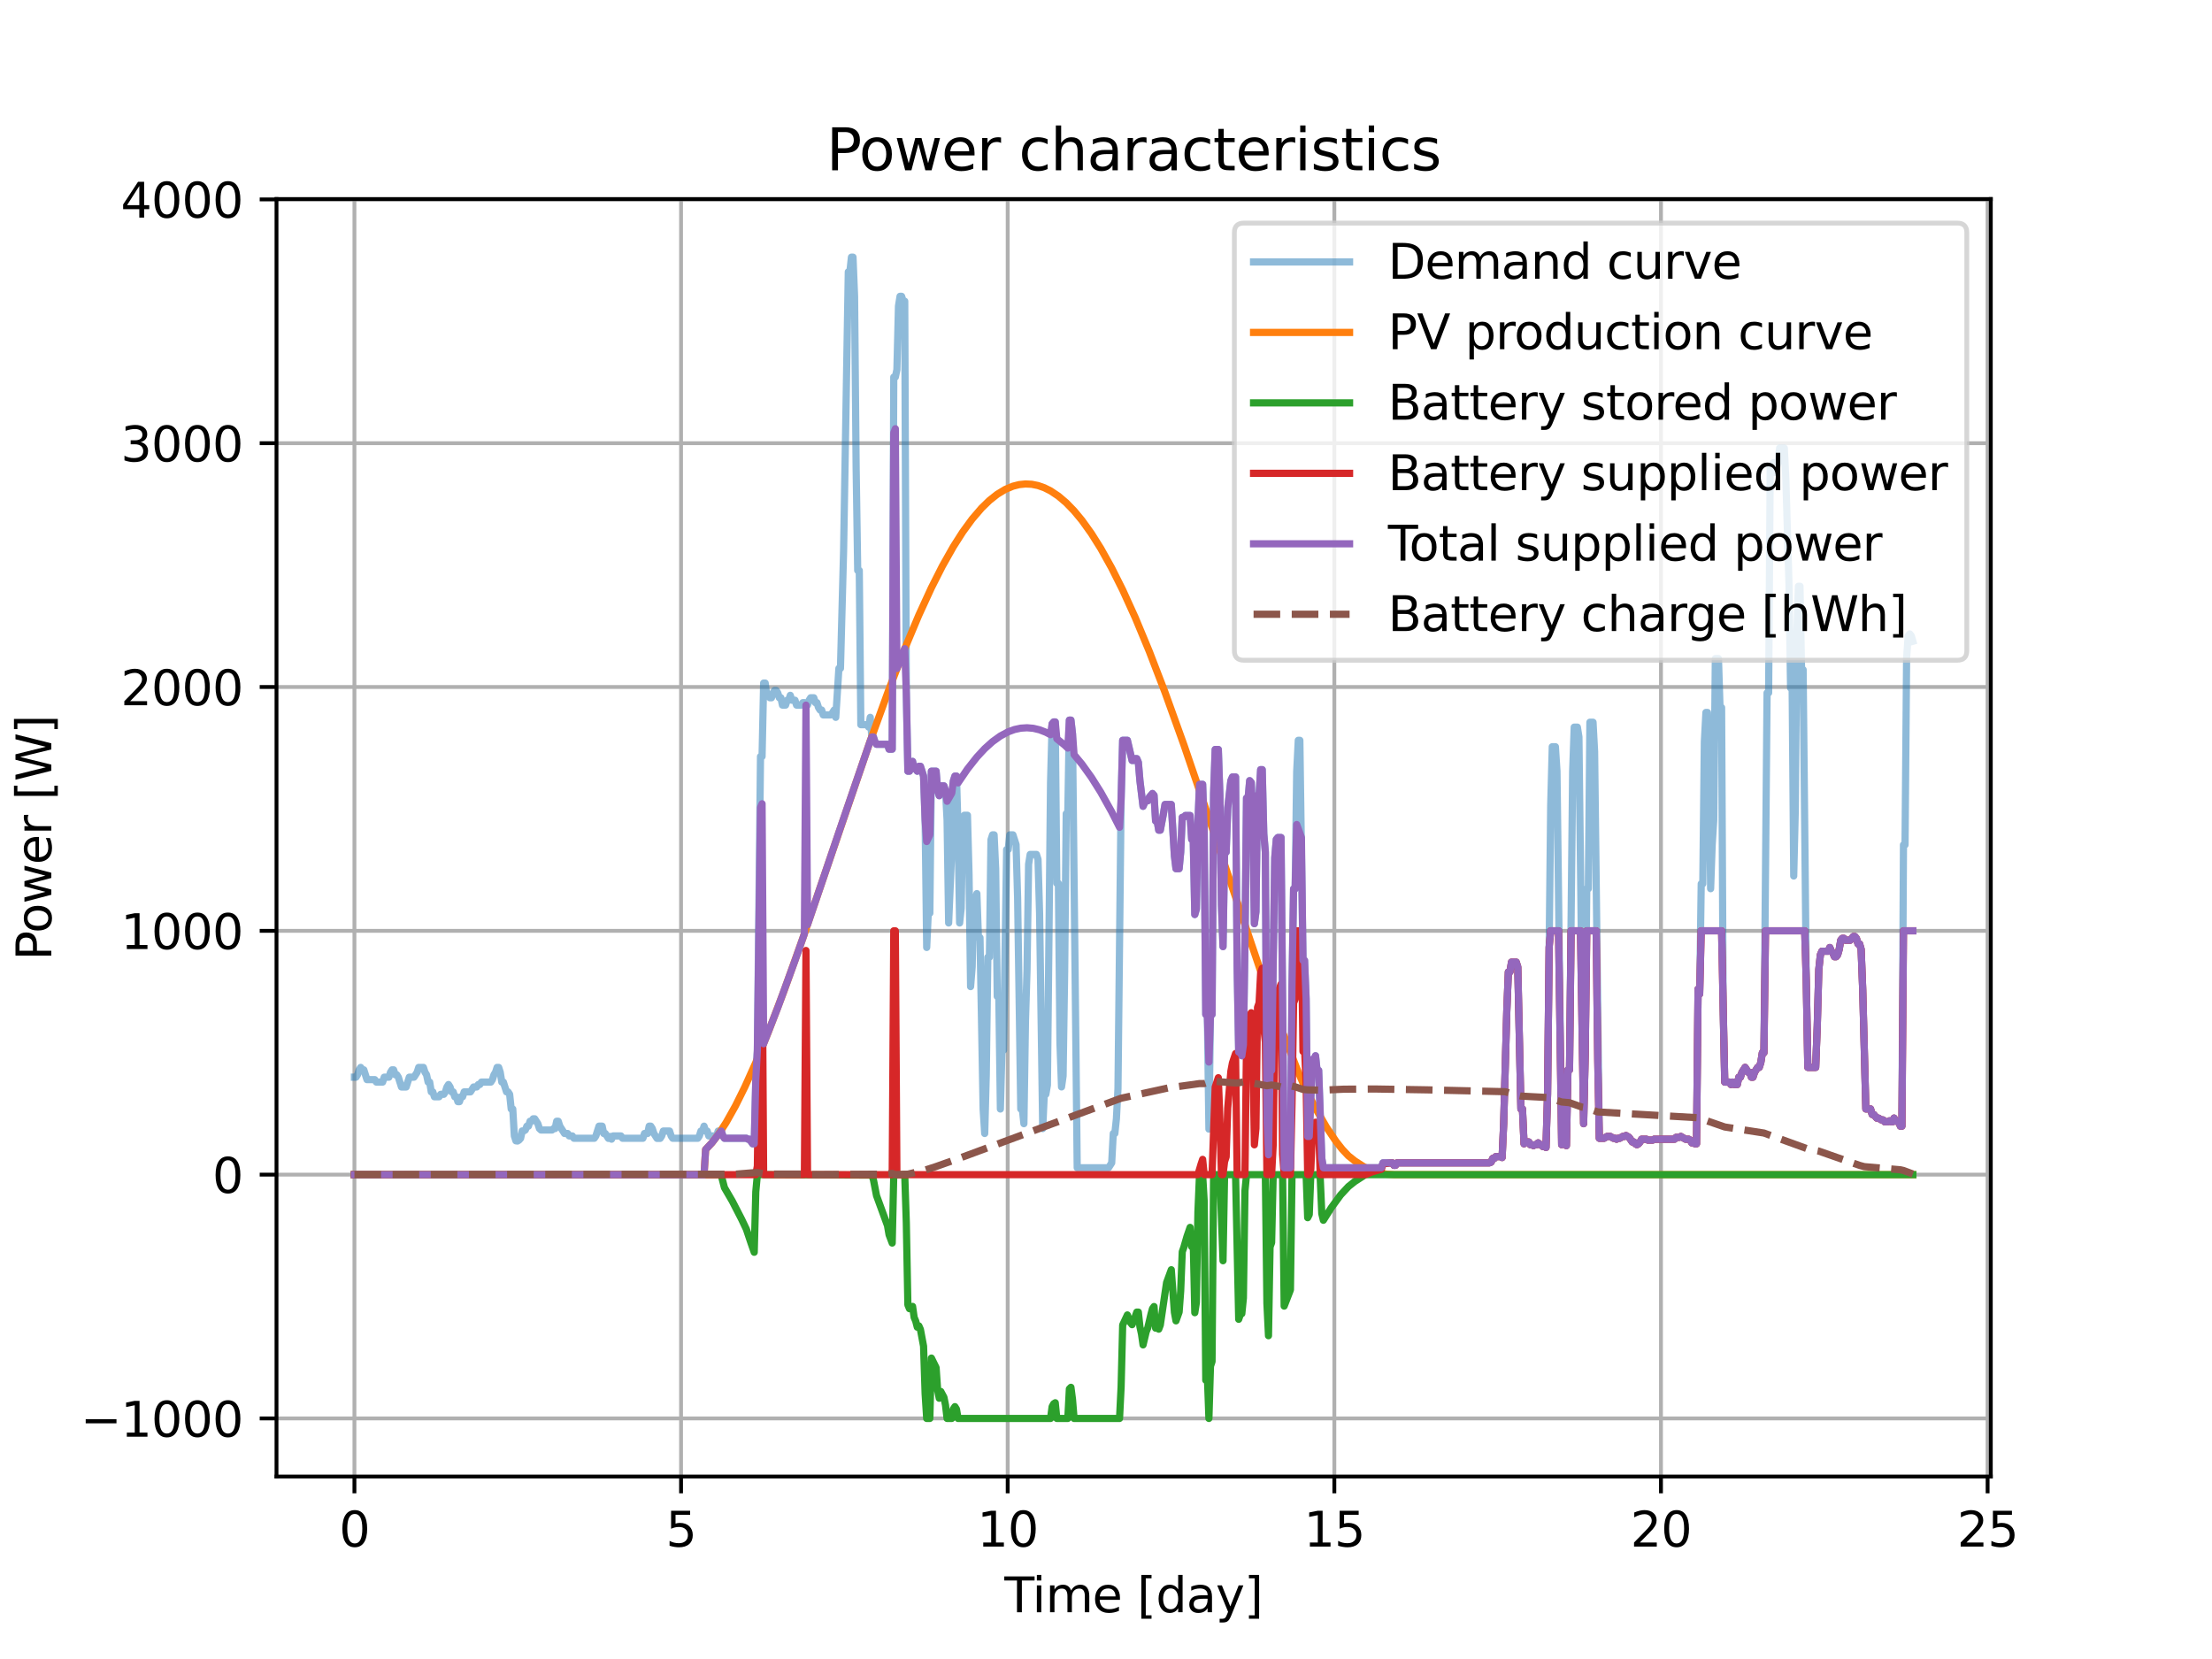 <?xml version="1.0" encoding="utf-8" standalone="no"?>
<!DOCTYPE svg PUBLIC "-//W3C//DTD SVG 1.1//EN"
  "http://www.w3.org/Graphics/SVG/1.1/DTD/svg11.dtd">
<svg xmlns:xlink="http://www.w3.org/1999/xlink" width="460.8pt" height="345.6pt" viewBox="0 0 460.8 345.6" xmlns="http://www.w3.org/2000/svg" version="1.1">
 <defs>
  <style type="text/css">*{stroke-linejoin: round; stroke-linecap: butt}</style>
 </defs>
 <g id="figure_1">
  <g id="patch_1">
   <path d="M 0 345.6 
L 460.8 345.6 
L 460.8 0 
L 0 0 
z
" style="fill: #ffffff"/>
  </g>
  <g id="axes_1">
   <g id="patch_2">
    <path d="M 57.6 307.584 
L 414.72 307.584 
L 414.72 41.472 
L 57.6 41.472 
z
" style="fill: #ffffff"/>
   </g>
   <g id="matplotlib.axis_1">
    <g id="xtick_1">
     <g id="line2d_1">
      <path d="M 73.833 307.584 
L 73.833 41.472 
" clip-path="url(#pdce0336fed)" style="fill: none; stroke: #b0b0b0; stroke-width: 0.8; stroke-linecap: square"/>
     </g>
     <g id="line2d_2">
      <defs>
       <path id="mb282cb6d4b" d="M 0 0 
L 0 3.5 
" style="stroke: #000000; stroke-width: 0.8"/>
      </defs>
      <g>
       <use xlink:href="#mb282cb6d4b" x="73.833" y="307.584" style="stroke: #000000; stroke-width: 0.8"/>
      </g>
     </g>
     <g id="text_1">
      <!-- 0 -->
      <g transform="translate(70.651 322.182) scale(0.1 -0.1)">
       <defs>
        <path id="DejaVuSans-30" d="M 2034 4250 
Q 1547 4250 1301 3770 
Q 1056 3291 1056 2328 
Q 1056 1369 1301 889 
Q 1547 409 2034 409 
Q 2525 409 2770 889 
Q 3016 1369 3016 2328 
Q 3016 3291 2770 3770 
Q 2525 4250 2034 4250 
z
M 2034 4750 
Q 2819 4750 3233 4129 
Q 3647 3509 3647 2328 
Q 3647 1150 3233 529 
Q 2819 -91 2034 -91 
Q 1250 -91 836 529 
Q 422 1150 422 2328 
Q 422 3509 836 4129 
Q 1250 4750 2034 4750 
z
" transform="scale(0.016)"/>
       </defs>
       <use xlink:href="#DejaVuSans-30"/>
      </g>
     </g>
    </g>
    <g id="xtick_2">
     <g id="line2d_3">
      <path d="M 141.877 307.584 
L 141.877 41.472 
" clip-path="url(#pdce0336fed)" style="fill: none; stroke: #b0b0b0; stroke-width: 0.8; stroke-linecap: square"/>
     </g>
     <g id="line2d_4">
      <g>
       <use xlink:href="#mb282cb6d4b" x="141.877" y="307.584" style="stroke: #000000; stroke-width: 0.8"/>
      </g>
     </g>
     <g id="text_2">
      <!-- 5 -->
      <g transform="translate(138.696 322.182) scale(0.1 -0.1)">
       <defs>
        <path id="DejaVuSans-35" d="M 691 4666 
L 3169 4666 
L 3169 4134 
L 1269 4134 
L 1269 2991 
Q 1406 3038 1543 3061 
Q 1681 3084 1819 3084 
Q 2600 3084 3056 2656 
Q 3513 2228 3513 1497 
Q 3513 744 3044 326 
Q 2575 -91 1722 -91 
Q 1428 -91 1123 -41 
Q 819 9 494 109 
L 494 744 
Q 775 591 1075 516 
Q 1375 441 1709 441 
Q 2250 441 2565 725 
Q 2881 1009 2881 1497 
Q 2881 1984 2565 2268 
Q 2250 2553 1709 2553 
Q 1456 2553 1204 2497 
Q 953 2441 691 2322 
L 691 4666 
z
" transform="scale(0.016)"/>
       </defs>
       <use xlink:href="#DejaVuSans-35"/>
      </g>
     </g>
    </g>
    <g id="xtick_3">
     <g id="line2d_5">
      <path d="M 209.922 307.584 
L 209.922 41.472 
" clip-path="url(#pdce0336fed)" style="fill: none; stroke: #b0b0b0; stroke-width: 0.8; stroke-linecap: square"/>
     </g>
     <g id="line2d_6">
      <g>
       <use xlink:href="#mb282cb6d4b" x="209.922" y="307.584" style="stroke: #000000; stroke-width: 0.8"/>
      </g>
     </g>
     <g id="text_3">
      <!-- 10 -->
      <g transform="translate(203.559 322.182) scale(0.1 -0.1)">
       <defs>
        <path id="DejaVuSans-31" d="M 794 531 
L 1825 531 
L 1825 4091 
L 703 3866 
L 703 4441 
L 1819 4666 
L 2450 4666 
L 2450 531 
L 3481 531 
L 3481 0 
L 794 0 
L 794 531 
z
" transform="scale(0.016)"/>
       </defs>
       <use xlink:href="#DejaVuSans-31"/>
       <use xlink:href="#DejaVuSans-30" x="63.623"/>
      </g>
     </g>
    </g>
    <g id="xtick_4">
     <g id="line2d_7">
      <path d="M 277.967 307.584 
L 277.967 41.472 
" clip-path="url(#pdce0336fed)" style="fill: none; stroke: #b0b0b0; stroke-width: 0.8; stroke-linecap: square"/>
     </g>
     <g id="line2d_8">
      <g>
       <use xlink:href="#mb282cb6d4b" x="277.967" y="307.584" style="stroke: #000000; stroke-width: 0.8"/>
      </g>
     </g>
     <g id="text_4">
      <!-- 15 -->
      <g transform="translate(271.604 322.182) scale(0.1 -0.1)">
       <use xlink:href="#DejaVuSans-31"/>
       <use xlink:href="#DejaVuSans-35" x="63.623"/>
      </g>
     </g>
    </g>
    <g id="xtick_5">
     <g id="line2d_9">
      <path d="M 346.011 307.584 
L 346.011 41.472 
" clip-path="url(#pdce0336fed)" style="fill: none; stroke: #b0b0b0; stroke-width: 0.8; stroke-linecap: square"/>
     </g>
     <g id="line2d_10">
      <g>
       <use xlink:href="#mb282cb6d4b" x="346.011" y="307.584" style="stroke: #000000; stroke-width: 0.8"/>
      </g>
     </g>
     <g id="text_5">
      <!-- 20 -->
      <g transform="translate(339.649 322.182) scale(0.1 -0.1)">
       <defs>
        <path id="DejaVuSans-32" d="M 1228 531 
L 3431 531 
L 3431 0 
L 469 0 
L 469 531 
Q 828 903 1448 1529 
Q 2069 2156 2228 2338 
Q 2531 2678 2651 2914 
Q 2772 3150 2772 3378 
Q 2772 3750 2511 3984 
Q 2250 4219 1831 4219 
Q 1534 4219 1204 4116 
Q 875 4013 500 3803 
L 500 4441 
Q 881 4594 1212 4672 
Q 1544 4750 1819 4750 
Q 2544 4750 2975 4387 
Q 3406 4025 3406 3419 
Q 3406 3131 3298 2873 
Q 3191 2616 2906 2266 
Q 2828 2175 2409 1742 
Q 1991 1309 1228 531 
z
" transform="scale(0.016)"/>
       </defs>
       <use xlink:href="#DejaVuSans-32"/>
       <use xlink:href="#DejaVuSans-30" x="63.623"/>
      </g>
     </g>
    </g>
    <g id="xtick_6">
     <g id="line2d_11">
      <path d="M 414.056 307.584 
L 414.056 41.472 
" clip-path="url(#pdce0336fed)" style="fill: none; stroke: #b0b0b0; stroke-width: 0.8; stroke-linecap: square"/>
     </g>
     <g id="line2d_12">
      <g>
       <use xlink:href="#mb282cb6d4b" x="414.056" y="307.584" style="stroke: #000000; stroke-width: 0.8"/>
      </g>
     </g>
     <g id="text_6">
      <!-- 25 -->
      <g transform="translate(407.693 322.182) scale(0.1 -0.1)">
       <use xlink:href="#DejaVuSans-32"/>
       <use xlink:href="#DejaVuSans-35" x="63.623"/>
      </g>
     </g>
    </g>
    <g id="text_7">
     <!-- Time [day] -->
     <g transform="translate(209.238 335.861) scale(0.1 -0.1)">
      <defs>
       <path id="DejaVuSans-54" d="M -19 4666 
L 3928 4666 
L 3928 4134 
L 2272 4134 
L 2272 0 
L 1638 0 
L 1638 4134 
L -19 4134 
L -19 4666 
z
" transform="scale(0.016)"/>
       <path id="DejaVuSans-69" d="M 603 3500 
L 1178 3500 
L 1178 0 
L 603 0 
L 603 3500 
z
M 603 4863 
L 1178 4863 
L 1178 4134 
L 603 4134 
L 603 4863 
z
" transform="scale(0.016)"/>
       <path id="DejaVuSans-6d" d="M 3328 2828 
Q 3544 3216 3844 3400 
Q 4144 3584 4550 3584 
Q 5097 3584 5394 3201 
Q 5691 2819 5691 2113 
L 5691 0 
L 5113 0 
L 5113 2094 
Q 5113 2597 4934 2840 
Q 4756 3084 4391 3084 
Q 3944 3084 3684 2787 
Q 3425 2491 3425 1978 
L 3425 0 
L 2847 0 
L 2847 2094 
Q 2847 2600 2669 2842 
Q 2491 3084 2119 3084 
Q 1678 3084 1418 2786 
Q 1159 2488 1159 1978 
L 1159 0 
L 581 0 
L 581 3500 
L 1159 3500 
L 1159 2956 
Q 1356 3278 1631 3431 
Q 1906 3584 2284 3584 
Q 2666 3584 2933 3390 
Q 3200 3197 3328 2828 
z
" transform="scale(0.016)"/>
       <path id="DejaVuSans-65" d="M 3597 1894 
L 3597 1613 
L 953 1613 
Q 991 1019 1311 708 
Q 1631 397 2203 397 
Q 2534 397 2845 478 
Q 3156 559 3463 722 
L 3463 178 
Q 3153 47 2828 -22 
Q 2503 -91 2169 -91 
Q 1331 -91 842 396 
Q 353 884 353 1716 
Q 353 2575 817 3079 
Q 1281 3584 2069 3584 
Q 2775 3584 3186 3129 
Q 3597 2675 3597 1894 
z
M 3022 2063 
Q 3016 2534 2758 2815 
Q 2500 3097 2075 3097 
Q 1594 3097 1305 2825 
Q 1016 2553 972 2059 
L 3022 2063 
z
" transform="scale(0.016)"/>
       <path id="DejaVuSans-20" transform="scale(0.016)"/>
       <path id="DejaVuSans-5b" d="M 550 4863 
L 1875 4863 
L 1875 4416 
L 1125 4416 
L 1125 -397 
L 1875 -397 
L 1875 -844 
L 550 -844 
L 550 4863 
z
" transform="scale(0.016)"/>
       <path id="DejaVuSans-64" d="M 2906 2969 
L 2906 4863 
L 3481 4863 
L 3481 0 
L 2906 0 
L 2906 525 
Q 2725 213 2448 61 
Q 2172 -91 1784 -91 
Q 1150 -91 751 415 
Q 353 922 353 1747 
Q 353 2572 751 3078 
Q 1150 3584 1784 3584 
Q 2172 3584 2448 3432 
Q 2725 3281 2906 2969 
z
M 947 1747 
Q 947 1113 1208 752 
Q 1469 391 1925 391 
Q 2381 391 2643 752 
Q 2906 1113 2906 1747 
Q 2906 2381 2643 2742 
Q 2381 3103 1925 3103 
Q 1469 3103 1208 2742 
Q 947 2381 947 1747 
z
" transform="scale(0.016)"/>
       <path id="DejaVuSans-61" d="M 2194 1759 
Q 1497 1759 1228 1600 
Q 959 1441 959 1056 
Q 959 750 1161 570 
Q 1363 391 1709 391 
Q 2188 391 2477 730 
Q 2766 1069 2766 1631 
L 2766 1759 
L 2194 1759 
z
M 3341 1997 
L 3341 0 
L 2766 0 
L 2766 531 
Q 2569 213 2275 61 
Q 1981 -91 1556 -91 
Q 1019 -91 701 211 
Q 384 513 384 1019 
Q 384 1609 779 1909 
Q 1175 2209 1959 2209 
L 2766 2209 
L 2766 2266 
Q 2766 2663 2505 2880 
Q 2244 3097 1772 3097 
Q 1472 3097 1187 3025 
Q 903 2953 641 2809 
L 641 3341 
Q 956 3463 1253 3523 
Q 1550 3584 1831 3584 
Q 2591 3584 2966 3190 
Q 3341 2797 3341 1997 
z
" transform="scale(0.016)"/>
       <path id="DejaVuSans-79" d="M 2059 -325 
Q 1816 -950 1584 -1140 
Q 1353 -1331 966 -1331 
L 506 -1331 
L 506 -850 
L 844 -850 
Q 1081 -850 1212 -737 
Q 1344 -625 1503 -206 
L 1606 56 
L 191 3500 
L 800 3500 
L 1894 763 
L 2988 3500 
L 3597 3500 
L 2059 -325 
z
" transform="scale(0.016)"/>
       <path id="DejaVuSans-5d" d="M 1947 4863 
L 1947 -844 
L 622 -844 
L 622 -397 
L 1369 -397 
L 1369 4416 
L 622 4416 
L 622 4863 
L 1947 4863 
z
" transform="scale(0.016)"/>
      </defs>
      <use xlink:href="#DejaVuSans-54"/>
      <use xlink:href="#DejaVuSans-69" x="57.959"/>
      <use xlink:href="#DejaVuSans-6d" x="85.742"/>
      <use xlink:href="#DejaVuSans-65" x="183.154"/>
      <use xlink:href="#DejaVuSans-20" x="244.678"/>
      <use xlink:href="#DejaVuSans-5b" x="276.465"/>
      <use xlink:href="#DejaVuSans-64" x="315.479"/>
      <use xlink:href="#DejaVuSans-61" x="378.955"/>
      <use xlink:href="#DejaVuSans-79" x="440.234"/>
      <use xlink:href="#DejaVuSans-5d" x="499.414"/>
     </g>
    </g>
   </g>
   <g id="matplotlib.axis_2">
    <g id="ytick_1">
     <g id="line2d_13">
      <path d="M 57.6 295.488 
L 414.72 295.488 
" clip-path="url(#pdce0336fed)" style="fill: none; stroke: #b0b0b0; stroke-width: 0.8; stroke-linecap: square"/>
     </g>
     <g id="line2d_14">
      <defs>
       <path id="mf44c06ed83" d="M 0 0 
L -3.5 0 
" style="stroke: #000000; stroke-width: 0.8"/>
      </defs>
      <g>
       <use xlink:href="#mf44c06ed83" x="57.6" y="295.488" style="stroke: #000000; stroke-width: 0.8"/>
      </g>
     </g>
     <g id="text_8">
      <!-- −1000 -->
      <g transform="translate(16.77 299.287) scale(0.1 -0.1)">
       <defs>
        <path id="DejaVuSans-2212" d="M 678 2272 
L 4684 2272 
L 4684 1741 
L 678 1741 
L 678 2272 
z
" transform="scale(0.016)"/>
       </defs>
       <use xlink:href="#DejaVuSans-2212"/>
       <use xlink:href="#DejaVuSans-31" x="83.789"/>
       <use xlink:href="#DejaVuSans-30" x="147.412"/>
       <use xlink:href="#DejaVuSans-30" x="211.035"/>
       <use xlink:href="#DejaVuSans-30" x="274.658"/>
      </g>
     </g>
    </g>
    <g id="ytick_2">
     <g id="line2d_15">
      <path d="M 57.6 244.698 
L 414.72 244.698 
" clip-path="url(#pdce0336fed)" style="fill: none; stroke: #b0b0b0; stroke-width: 0.8; stroke-linecap: square"/>
     </g>
     <g id="line2d_16">
      <g>
       <use xlink:href="#mf44c06ed83" x="57.6" y="244.698" style="stroke: #000000; stroke-width: 0.8"/>
      </g>
     </g>
     <g id="text_9">
      <!-- 0 -->
      <g transform="translate(44.237 248.497) scale(0.1 -0.1)">
       <use xlink:href="#DejaVuSans-30"/>
      </g>
     </g>
    </g>
    <g id="ytick_3">
     <g id="line2d_17">
      <path d="M 57.6 193.907 
L 414.72 193.907 
" clip-path="url(#pdce0336fed)" style="fill: none; stroke: #b0b0b0; stroke-width: 0.8; stroke-linecap: square"/>
     </g>
     <g id="line2d_18">
      <g>
       <use xlink:href="#mf44c06ed83" x="57.6" y="193.907" style="stroke: #000000; stroke-width: 0.8"/>
      </g>
     </g>
     <g id="text_10">
      <!-- 1000 -->
      <g transform="translate(25.15 197.706) scale(0.1 -0.1)">
       <use xlink:href="#DejaVuSans-31"/>
       <use xlink:href="#DejaVuSans-30" x="63.623"/>
       <use xlink:href="#DejaVuSans-30" x="127.246"/>
       <use xlink:href="#DejaVuSans-30" x="190.869"/>
      </g>
     </g>
    </g>
    <g id="ytick_4">
     <g id="line2d_19">
      <path d="M 57.6 143.117 
L 414.72 143.117 
" clip-path="url(#pdce0336fed)" style="fill: none; stroke: #b0b0b0; stroke-width: 0.8; stroke-linecap: square"/>
     </g>
     <g id="line2d_20">
      <g>
       <use xlink:href="#mf44c06ed83" x="57.6" y="143.117" style="stroke: #000000; stroke-width: 0.8"/>
      </g>
     </g>
     <g id="text_11">
      <!-- 2000 -->
      <g transform="translate(25.15 146.916) scale(0.1 -0.1)">
       <use xlink:href="#DejaVuSans-32"/>
       <use xlink:href="#DejaVuSans-30" x="63.623"/>
       <use xlink:href="#DejaVuSans-30" x="127.246"/>
       <use xlink:href="#DejaVuSans-30" x="190.869"/>
      </g>
     </g>
    </g>
    <g id="ytick_5">
     <g id="line2d_21">
      <path d="M 57.6 92.326 
L 414.72 92.326 
" clip-path="url(#pdce0336fed)" style="fill: none; stroke: #b0b0b0; stroke-width: 0.8; stroke-linecap: square"/>
     </g>
     <g id="line2d_22">
      <g>
       <use xlink:href="#mf44c06ed83" x="57.6" y="92.326" style="stroke: #000000; stroke-width: 0.8"/>
      </g>
     </g>
     <g id="text_12">
      <!-- 3000 -->
      <g transform="translate(25.15 96.125) scale(0.1 -0.1)">
       <defs>
        <path id="DejaVuSans-33" d="M 2597 2516 
Q 3050 2419 3304 2112 
Q 3559 1806 3559 1356 
Q 3559 666 3084 287 
Q 2609 -91 1734 -91 
Q 1441 -91 1130 -33 
Q 819 25 488 141 
L 488 750 
Q 750 597 1062 519 
Q 1375 441 1716 441 
Q 2309 441 2620 675 
Q 2931 909 2931 1356 
Q 2931 1769 2642 2001 
Q 2353 2234 1838 2234 
L 1294 2234 
L 1294 2753 
L 1863 2753 
Q 2328 2753 2575 2939 
Q 2822 3125 2822 3475 
Q 2822 3834 2567 4026 
Q 2313 4219 1838 4219 
Q 1578 4219 1281 4162 
Q 984 4106 628 3988 
L 628 4550 
Q 988 4650 1302 4700 
Q 1616 4750 1894 4750 
Q 2613 4750 3031 4423 
Q 3450 4097 3450 3541 
Q 3450 3153 3228 2886 
Q 3006 2619 2597 2516 
z
" transform="scale(0.016)"/>
       </defs>
       <use xlink:href="#DejaVuSans-33"/>
       <use xlink:href="#DejaVuSans-30" x="63.623"/>
       <use xlink:href="#DejaVuSans-30" x="127.246"/>
       <use xlink:href="#DejaVuSans-30" x="190.869"/>
      </g>
     </g>
    </g>
    <g id="ytick_6">
     <g id="line2d_23">
      <path d="M 57.6 41.536 
L 414.72 41.536 
" clip-path="url(#pdce0336fed)" style="fill: none; stroke: #b0b0b0; stroke-width: 0.8; stroke-linecap: square"/>
     </g>
     <g id="line2d_24">
      <g>
       <use xlink:href="#mf44c06ed83" x="57.6" y="41.536" style="stroke: #000000; stroke-width: 0.8"/>
      </g>
     </g>
     <g id="text_13">
      <!-- 4000 -->
      <g transform="translate(25.15 45.335) scale(0.1 -0.1)">
       <defs>
        <path id="DejaVuSans-34" d="M 2419 4116 
L 825 1625 
L 2419 1625 
L 2419 4116 
z
M 2253 4666 
L 3047 4666 
L 3047 1625 
L 3713 1625 
L 3713 1100 
L 3047 1100 
L 3047 0 
L 2419 0 
L 2419 1100 
L 313 1100 
L 313 1709 
L 2253 4666 
z
" transform="scale(0.016)"/>
       </defs>
       <use xlink:href="#DejaVuSans-34"/>
       <use xlink:href="#DejaVuSans-30" x="63.623"/>
       <use xlink:href="#DejaVuSans-30" x="127.246"/>
       <use xlink:href="#DejaVuSans-30" x="190.869"/>
      </g>
     </g>
    </g>
    <g id="text_14">
     <!-- Power [W] -->
     <g transform="translate(10.691 200.076) rotate(-90) scale(0.1 -0.1)">
      <defs>
       <path id="DejaVuSans-50" d="M 1259 4147 
L 1259 2394 
L 2053 2394 
Q 2494 2394 2734 2622 
Q 2975 2850 2975 3272 
Q 2975 3691 2734 3919 
Q 2494 4147 2053 4147 
L 1259 4147 
z
M 628 4666 
L 2053 4666 
Q 2838 4666 3239 4311 
Q 3641 3956 3641 3272 
Q 3641 2581 3239 2228 
Q 2838 1875 2053 1875 
L 1259 1875 
L 1259 0 
L 628 0 
L 628 4666 
z
" transform="scale(0.016)"/>
       <path id="DejaVuSans-6f" d="M 1959 3097 
Q 1497 3097 1228 2736 
Q 959 2375 959 1747 
Q 959 1119 1226 758 
Q 1494 397 1959 397 
Q 2419 397 2687 759 
Q 2956 1122 2956 1747 
Q 2956 2369 2687 2733 
Q 2419 3097 1959 3097 
z
M 1959 3584 
Q 2709 3584 3137 3096 
Q 3566 2609 3566 1747 
Q 3566 888 3137 398 
Q 2709 -91 1959 -91 
Q 1206 -91 779 398 
Q 353 888 353 1747 
Q 353 2609 779 3096 
Q 1206 3584 1959 3584 
z
" transform="scale(0.016)"/>
       <path id="DejaVuSans-77" d="M 269 3500 
L 844 3500 
L 1563 769 
L 2278 3500 
L 2956 3500 
L 3675 769 
L 4391 3500 
L 4966 3500 
L 4050 0 
L 3372 0 
L 2619 2869 
L 1863 0 
L 1184 0 
L 269 3500 
z
" transform="scale(0.016)"/>
       <path id="DejaVuSans-72" d="M 2631 2963 
Q 2534 3019 2420 3045 
Q 2306 3072 2169 3072 
Q 1681 3072 1420 2755 
Q 1159 2438 1159 1844 
L 1159 0 
L 581 0 
L 581 3500 
L 1159 3500 
L 1159 2956 
Q 1341 3275 1631 3429 
Q 1922 3584 2338 3584 
Q 2397 3584 2469 3576 
Q 2541 3569 2628 3553 
L 2631 2963 
z
" transform="scale(0.016)"/>
       <path id="DejaVuSans-57" d="M 213 4666 
L 850 4666 
L 1831 722 
L 2809 4666 
L 3519 4666 
L 4500 722 
L 5478 4666 
L 6119 4666 
L 4947 0 
L 4153 0 
L 3169 4050 
L 2175 0 
L 1381 0 
L 213 4666 
z
" transform="scale(0.016)"/>
      </defs>
      <use xlink:href="#DejaVuSans-50"/>
      <use xlink:href="#DejaVuSans-6f" x="56.678"/>
      <use xlink:href="#DejaVuSans-77" x="117.859"/>
      <use xlink:href="#DejaVuSans-65" x="199.646"/>
      <use xlink:href="#DejaVuSans-72" x="261.17"/>
      <use xlink:href="#DejaVuSans-20" x="302.283"/>
      <use xlink:href="#DejaVuSans-5b" x="334.07"/>
      <use xlink:href="#DejaVuSans-57" x="373.084"/>
      <use xlink:href="#DejaVuSans-5d" x="471.961"/>
     </g>
    </g>
   </g>
   <g id="line2d_25">
    <path d="M 73.833 224.397 
L 74.159 224.397 
L 74.486 223.887 
L 74.813 222.867 
L 75.139 222.358 
L 75.466 222.867 
L 75.792 222.867 
L 76.446 224.907 
L 78.079 224.907 
L 78.405 225.417 
L 79.712 225.417 
L 80.038 224.397 
L 81.018 224.397 
L 81.345 223.377 
L 81.671 222.867 
L 81.998 222.867 
L 82.325 223.887 
L 82.651 223.887 
L 82.978 224.397 
L 83.631 226.437 
L 84.611 226.437 
L 85.264 224.397 
L 86.244 224.397 
L 86.897 223.377 
L 87.224 222.358 
L 88.204 222.358 
L 88.53 223.377 
L 88.857 223.887 
L 89.184 225.417 
L 89.51 225.417 
L 89.837 227.457 
L 90.163 227.457 
L 90.49 228.477 
L 91.47 228.477 
L 91.797 227.967 
L 92.45 227.967 
L 92.776 227.457 
L 93.103 226.437 
L 93.43 225.927 
L 93.756 226.437 
L 94.083 227.457 
L 94.409 227.457 
L 94.736 228.477 
L 95.063 228.477 
L 95.389 229.497 
L 95.716 229.497 
L 96.042 228.477 
L 96.369 228.477 
L 96.696 227.457 
L 98.002 227.457 
L 98.655 226.437 
L 99.309 226.437 
L 99.635 225.927 
L 99.962 225.927 
L 100.288 225.417 
L 102.248 225.417 
L 102.575 224.907 
L 102.901 223.887 
L 103.228 223.377 
L 103.555 222.358 
L 103.881 222.358 
L 104.208 223.377 
L 104.534 225.417 
L 104.861 225.417 
L 105.514 227.457 
L 105.841 227.457 
L 106.168 227.967 
L 106.494 231.027 
L 106.821 231.027 
L 107.147 236.636 
L 107.474 237.656 
L 107.801 237.697 
L 108.127 237.505 
L 108.454 237.123 
L 108.78 235.595 
L 109.107 235.595 
L 109.434 235.404 
L 109.76 234.596 
L 110.087 234.596 
L 110.414 233.576 
L 110.74 233.576 
L 111.067 233.066 
L 111.393 233.066 
L 112.047 234.086 
L 112.373 235.106 
L 112.7 235.404 
L 114.986 235.404 
L 115.313 235.106 
L 115.639 235.106 
L 115.966 233.576 
L 116.293 233.576 
L 116.619 234.596 
L 117.599 236.126 
L 118.252 236.126 
L 118.579 236.636 
L 119.232 236.636 
L 119.559 237.123 
L 123.805 237.123 
L 124.131 236.636 
L 124.785 234.596 
L 125.438 234.596 
L 125.764 236.126 
L 126.091 236.126 
L 126.744 237.146 
L 127.071 236.741 
L 127.397 237.314 
L 127.724 236.636 
L 129.357 236.636 
L 129.684 237.123 
L 133.93 237.123 
L 134.256 236.126 
L 134.91 236.126 
L 135.236 234.596 
L 135.563 234.596 
L 135.889 235.106 
L 136.216 236.126 
L 136.869 237.146 
L 137.523 237.146 
L 137.849 236.636 
L 138.176 235.616 
L 139.482 235.616 
L 139.809 236.636 
L 140.135 237.123 
L 145.361 237.123 
L 145.688 236.636 
L 146.014 235.616 
L 146.341 235.616 
L 146.668 234.596 
L 146.994 235.616 
L 147.321 235.616 
L 147.648 236.636 
L 149.281 236.636 
L 149.607 235.616 
L 150.26 235.616 
L 150.587 236.636 
L 150.914 237.123 
L 155.486 237.123 
L 155.813 237.314 
L 156.14 237.314 
L 156.793 238.27 
L 157.119 238.27 
L 157.446 224.907 
L 157.773 218.788 
L 158.426 157.595 
L 158.752 157.595 
L 159.079 142.297 
L 159.406 142.297 
L 159.732 144.847 
L 160.059 144.847 
L 160.385 145.357 
L 160.712 145.357 
L 161.039 144.337 
L 161.365 143.827 
L 161.692 143.827 
L 162.019 144.337 
L 162.345 145.357 
L 162.672 145.357 
L 162.998 146.887 
L 163.652 146.887 
L 163.978 145.867 
L 164.305 145.867 
L 164.631 144.847 
L 164.958 145.867 
L 165.611 145.867 
L 165.938 146.887 
L 166.918 146.887 
L 167.244 146.377 
L 167.571 146.377 
L 167.898 146.887 
L 168.224 146.887 
L 168.551 145.867 
L 168.877 145.357 
L 169.531 145.357 
L 169.857 146.377 
L 170.184 146.377 
L 170.511 147.397 
L 170.837 147.907 
L 171.164 147.907 
L 171.49 148.926 
L 173.123 148.926 
L 173.777 147.907 
L 174.103 149.436 
L 174.757 139.238 
L 175.083 139.238 
L 175.736 114.761 
L 176.716 56.628 
L 177.043 56.628 
L 177.369 53.568 
L 177.696 53.568 
L 178.023 61.727 
L 178.349 97.423 
L 178.676 118.84 
L 179.003 118.84 
L 179.329 150.966 
L 180.636 150.966 
L 180.962 151.476 
L 181.289 149.436 
L 181.615 153.516 
L 181.942 153.516 
L 182.269 154.536 
L 182.595 155.046 
L 184.882 155.046 
L 185.208 156.066 
L 185.861 156.066 
L 186.188 78.555 
L 186.515 78.555 
L 186.841 77.025 
L 187.168 63.767 
L 187.494 61.727 
L 187.821 61.727 
L 188.148 62.747 
L 188.474 62.747 
L 188.801 144.337 
L 189.128 160.655 
L 189.454 160.655 
L 190.107 158.615 
L 190.434 160.145 
L 190.761 160.145 
L 191.087 160.655 
L 191.414 159.635 
L 191.74 159.635 
L 192.394 161.675 
L 192.72 170.854 
L 193.047 197.371 
L 193.374 190.231 
L 193.7 190.231 
L 194.027 160.655 
L 195.007 160.655 
L 195.333 164.735 
L 195.66 165.754 
L 195.986 163.715 
L 196.64 163.715 
L 196.966 164.735 
L 197.293 170.854 
L 197.62 192.271 
L 198.273 176.973 
L 198.599 162.695 
L 198.926 161.675 
L 199.253 161.675 
L 199.579 172.894 
L 199.906 192.271 
L 200.232 189.212 
L 200.559 170.854 
L 200.886 169.834 
L 201.539 169.834 
L 201.866 182.072 
L 202.192 205.53 
L 202.519 201.45 
L 202.845 187.172 
L 203.172 187.172 
L 203.499 186.152 
L 203.825 195.331 
L 204.152 195.331 
L 204.805 231.027 
L 205.132 236.126 
L 205.458 223.887 
L 205.785 199.41 
L 206.111 199.41 
L 206.438 174.933 
L 206.765 173.913 
L 207.091 173.913 
L 207.418 181.053 
L 207.745 207.569 
L 208.071 207.569 
L 208.398 231.027 
L 208.724 218.788 
L 209.051 218.788 
L 209.704 176.973 
L 210.031 176.973 
L 210.357 173.913 
L 211.011 173.913 
L 211.664 175.953 
L 211.991 187.172 
L 212.644 231.027 
L 212.97 231.027 
L 213.297 234.086 
L 213.624 212.669 
L 213.95 201.96 
L 214.277 180.033 
L 214.603 177.993 
L 215.91 177.993 
L 216.237 179.013 
L 216.563 190.231 
L 217.216 235.106 
L 217.543 227.954 
L 217.87 227.954 
L 218.196 226.044 
L 218.849 163.006 
L 219.176 150.78 
L 219.503 150.398 
L 219.829 150.398 
L 220.156 184.018 
L 220.483 184.018 
L 220.809 217.257 
L 221.136 226.426 
L 221.462 224.134 
L 221.789 202.357 
L 222.116 169.5 
L 222.442 169.5 
L 222.769 150.016 
L 223.095 150.016 
L 223.422 152.881 
L 224.402 243.265 
L 230.934 243.265 
L 231.587 242.245 
L 231.914 236.126 
L 232.241 236.126 
L 232.567 233.066 
L 232.894 226.808 
L 233.547 166.444 
L 233.874 154.218 
L 234.854 154.218 
L 235.833 158.421 
L 236.16 158.421 
L 236.487 158.039 
L 236.813 158.039 
L 237.14 158.803 
L 237.466 162.624 
L 238.12 167.972 
L 238.446 167.208 
L 238.773 166.826 
L 239.1 166.826 
L 239.426 166.062 
L 240.079 165.298 
L 240.406 165.68 
L 240.733 171.029 
L 241.059 171.029 
L 241.386 172.939 
L 241.712 172.939 
L 242.366 169.5 
L 242.692 167.59 
L 243.999 167.59 
L 244.652 178.288 
L 244.979 180.962 
L 245.632 180.962 
L 245.958 177.524 
L 246.285 170.265 
L 246.612 170.265 
L 246.938 169.883 
L 247.918 169.883 
L 248.245 174.849 
L 248.571 174.849 
L 248.898 190.513 
L 249.225 189.367 
L 249.551 171.411 
L 249.878 163.388 
L 250.531 163.388 
L 250.858 173.13 
L 251.184 211.335 
L 251.511 211.335 
L 251.837 235.213 
L 252.164 211.335 
L 252.491 211.335 
L 252.817 165.298 
L 253.144 156.129 
L 253.797 156.129 
L 254.124 165.68 
L 254.45 188.603 
L 254.777 197.199 
L 255.104 177.524 
L 255.43 177.524 
L 255.757 168.354 
L 256.41 162.624 
L 256.737 161.859 
L 257.39 161.859 
L 257.717 201.211 
L 258.043 219.167 
L 258.37 219.167 
L 258.696 219.931 
L 259.023 217.639 
L 259.35 196.244 
L 259.676 166.253 
L 260.003 166.253 
L 260.329 162.624 
L 260.656 163.006 
L 260.983 171.793 
L 261.309 192.424 
L 261.636 189.94 
L 261.963 165.68 
L 262.289 165.68 
L 262.616 160.331 
L 262.942 160.331 
L 263.269 173.703 
L 263.596 177.524 
L 263.922 232.921 
L 264.249 240.562 
L 264.575 222.988 
L 264.902 222.988 
L 265.555 178.67 
L 265.882 174.849 
L 266.209 174.467 
L 266.862 174.467 
L 267.515 243.265 
L 268.821 243.265 
L 269.148 205.413 
L 269.475 185.165 
L 269.801 185.165 
L 270.128 160.713 
L 270.454 154.218 
L 270.781 154.218 
L 271.434 200.065 
L 271.761 200.065 
L 272.088 208.088 
L 272.414 236.741 
L 272.741 236.741 
L 273.394 220.695 
L 273.721 220.695 
L 274.047 219.931 
L 274.374 222.988 
L 274.7 222.988 
L 275.354 241.326 
L 275.68 243.265 
L 287.765 243.265 
L 288.092 242.245 
L 290.051 242.245 
L 290.378 242.755 
L 290.705 242.755 
L 291.031 242.245 
L 310.301 242.245 
L 310.628 242.09 
L 310.955 241.326 
L 311.281 241.326 
L 311.608 240.944 
L 312.588 240.944 
L 312.914 241.135 
L 313.241 234.086 
L 313.894 210.629 
L 314.221 202.47 
L 314.547 202.47 
L 314.874 200.43 
L 315.854 200.43 
L 316.18 201.45 
L 316.834 231.027 
L 317.16 231.027 
L 317.487 238.27 
L 317.814 237.888 
L 318.467 237.888 
L 318.793 238.461 
L 319.12 238.461 
L 319.447 238.652 
L 319.773 238.461 
L 320.1 238.461 
L 320.426 238.079 
L 320.753 238.461 
L 321.08 238.461 
L 321.406 238.843 
L 321.733 238.843 
L 322.06 239.034 
L 322.386 227.967 
L 323.039 167.794 
L 323.366 155.556 
L 324.019 155.556 
L 324.346 160.655 
L 325.326 238.461 
L 325.652 238.27 
L 325.979 238.27 
L 326.306 238.652 
L 326.632 222.867 
L 326.959 222.867 
L 327.612 160.655 
L 327.939 151.476 
L 328.592 151.476 
L 328.918 153.516 
L 329.898 234.086 
L 330.225 219.808 
L 330.552 185.132 
L 330.878 185.132 
L 331.205 150.456 
L 331.858 150.456 
L 332.185 156.576 
L 333.164 237.123 
L 334.144 237.123 
L 334.797 236.741 
L 335.451 236.741 
L 336.104 237.123 
L 336.431 237.123 
L 336.757 237.314 
L 337.084 237.123 
L 337.41 237.123 
L 338.064 236.741 
L 338.39 236.741 
L 338.717 236.55 
L 339.37 236.932 
L 340.023 237.888 
L 340.35 237.888 
L 340.677 238.27 
L 341.003 238.461 
L 341.33 238.27 
L 341.656 237.888 
L 341.983 237.314 
L 342.963 237.314 
L 343.289 237.505 
L 344.269 237.505 
L 344.596 237.314 
L 348.842 237.314 
L 349.169 236.932 
L 349.822 236.932 
L 350.148 236.741 
L 351.128 237.314 
L 351.781 237.314 
L 352.108 237.505 
L 352.435 238.079 
L 352.761 238.079 
L 353.088 238.27 
L 353.415 238.27 
L 353.741 206.04 
L 354.068 207.059 
L 354.394 184.112 
L 354.721 184.112 
L 355.048 154.536 
L 355.374 148.417 
L 355.701 148.417 
L 356.027 159.635 
L 356.354 185.132 
L 356.681 175.953 
L 357.007 170.854 
L 357.334 137.198 
L 357.987 137.198 
L 358.314 147.397 
L 358.64 147.397 
L 358.967 210.629 
L 359.294 225.417 
L 360.273 225.417 
L 360.6 225.927 
L 360.927 225.417 
L 361.253 225.927 
L 361.906 225.927 
L 362.233 224.397 
L 362.56 224.397 
L 362.886 223.377 
L 363.54 222.358 
L 364.193 223.377 
L 364.519 223.377 
L 364.846 224.397 
L 365.173 224.397 
L 365.499 223.377 
L 366.152 222.358 
L 366.479 222.358 
L 366.806 221.338 
L 367.132 219.298 
L 367.459 219.298 
L 368.112 144.337 
L 368.439 144.337 
L 368.765 97.423 
L 369.092 97.423 
L 369.419 96.403 
L 369.745 98.443 
L 370.398 96.403 
L 370.725 93.343 
L 371.705 93.343 
L 372.032 99.972 
L 372.685 121.9 
L 373.011 143.317 
L 373.338 143.317 
L 373.665 182.49 
L 373.991 168.736 
L 374.318 131.868 
L 374.644 122.126 
L 374.971 122.126 
L 375.298 139.51 
L 375.624 139.51 
L 376.278 204.267 
L 376.604 222.358 
L 378.237 222.358 
L 378.564 213.818 
L 378.89 201.975 
L 379.217 198.918 
L 379.544 198.154 
L 380.85 198.154 
L 381.177 197.39 
L 381.503 198.154 
L 381.83 198.536 
L 382.157 199.3 
L 382.483 199.3 
L 382.81 198.918 
L 383.136 197.772 
L 383.463 195.862 
L 383.79 195.48 
L 384.116 195.48 
L 384.443 195.862 
L 385.423 195.862 
L 386.076 195.098 
L 386.403 195.098 
L 386.729 195.48 
L 387.056 196.626 
L 387.382 196.626 
L 387.709 197.772 
L 388.036 206.177 
L 388.689 231.011 
L 389.669 231.011 
L 389.995 232.157 
L 390.322 232.157 
L 390.975 232.921 
L 391.302 232.921 
L 391.955 233.303 
L 392.282 233.303 
L 392.608 233.685 
L 393.261 233.685 
L 393.588 233.494 
L 393.915 233.685 
L 394.241 233.685 
L 394.568 232.921 
L 394.895 233.576 
L 395.548 233.576 
L 395.874 234.596 
L 396.201 234.596 
L 396.528 175.995 
L 396.854 175.995 
L 397.181 137.026 
L 397.507 132.442 
L 397.834 132.06 
L 398.161 132.442 
L 398.487 133.588 
L 398.487 133.588 
" clip-path="url(#pdce0336fed)" style="fill: none; stroke: #1f77b4; stroke-opacity: 0.5; stroke-width: 1.5; stroke-linecap: square"/>
   </g>
   <g id="line2d_26">
    <path d="M 73.833 244.698 
L 146.668 244.698 
L 146.994 239.467 
L 148.301 238.069 
L 149.607 236.38 
L 151.24 233.885 
L 153.2 230.391 
L 155.16 226.437 
L 157.446 221.34 
L 160.059 214.99 
L 163.325 206.422 
L 167.244 195.458 
L 173.123 178.228 
L 181.289 154.345 
L 185.208 143.543 
L 188.474 135.126 
L 191.414 128.127 
L 194.027 122.441 
L 196.313 117.926 
L 198.599 113.881 
L 200.559 110.811 
L 202.519 108.126 
L 204.478 105.843 
L 206.111 104.256 
L 207.745 102.964 
L 209.378 101.971 
L 211.011 101.283 
L 212.317 100.952 
L 213.624 100.819 
L 214.93 100.883 
L 216.237 101.145 
L 217.543 101.603 
L 218.849 102.257 
L 220.483 103.347 
L 222.116 104.736 
L 223.749 106.418 
L 225.382 108.387 
L 227.341 111.117 
L 229.301 114.233 
L 231.587 118.332 
L 233.874 122.9 
L 236.487 128.649 
L 239.426 135.72 
L 242.692 144.219 
L 246.612 155.125 
L 251.511 169.48 
L 263.269 204.251 
L 267.188 215.014 
L 270.454 223.358 
L 272.088 227.108 
L 274.047 230.856 
L 276.334 234.833 
L 278.293 237.738 
L 279.6 239.407 
L 280.906 240.789 
L 282.213 241.828 
L 284.172 243.095 
L 285.479 243.706 
L 287.112 244.21 
L 288.745 244.59 
L 290.378 244.698 
L 398.487 244.698 
L 398.487 244.698 
" clip-path="url(#pdce0336fed)" style="fill: none; stroke: #ff7f0e; stroke-width: 1.5; stroke-linecap: square"/>
   </g>
   <g id="line2d_27">
    <path d="M 73.833 244.698 
L 149.934 244.698 
L 150.26 244.882 
L 150.914 247.405 
L 152.547 250.21 
L 154.506 254.02 
L 155.486 256.083 
L 156.466 259.003 
L 157.119 260.87 
L 157.446 248.264 
L 157.773 244.698 
L 181.615 244.793 
L 181.942 245.713 
L 182.595 249.07 
L 184.882 255.326 
L 185.208 257.22 
L 185.861 258.951 
L 186.188 244.698 
L 188.474 244.698 
L 188.801 254.715 
L 189.128 271.832 
L 189.454 272.625 
L 190.107 272.149 
L 190.434 274.449 
L 190.761 275.212 
L 191.087 276.478 
L 191.414 276.206 
L 191.74 276.945 
L 192.394 280.44 
L 192.72 290.335 
L 193.047 295.488 
L 193.7 295.488 
L 194.027 282.912 
L 195.007 284.902 
L 195.333 289.626 
L 195.66 291.282 
L 195.986 289.869 
L 196.64 291.093 
L 196.966 292.711 
L 197.293 295.488 
L 198.273 295.488 
L 198.599 293.511 
L 198.926 293.029 
L 199.253 293.557 
L 199.579 295.488 
L 218.849 295.488 
L 219.176 293.026 
L 219.503 292.438 
L 219.829 292.22 
L 220.156 295.488 
L 222.442 295.488 
L 222.769 289.339 
L 223.095 289.003 
L 223.422 291.52 
L 223.749 295.488 
L 233.22 295.488 
L 233.547 288.922 
L 233.874 276.016 
L 234.854 273.924 
L 235.507 275.542 
L 235.833 275.957 
L 236.16 275.217 
L 236.813 273.332 
L 237.14 273.333 
L 237.466 276.382 
L 237.793 277.896 
L 238.12 280.166 
L 238.773 277.426 
L 239.1 276.618 
L 239.753 273.836 
L 240.079 272.626 
L 240.406 272.173 
L 240.733 276.681 
L 241.059 275.833 
L 241.386 276.89 
L 241.712 276.031 
L 243.019 267.186 
L 243.999 264.508 
L 244.652 273.396 
L 244.979 275.158 
L 245.632 273.321 
L 245.958 268.957 
L 246.285 260.77 
L 246.612 259.837 
L 247.265 257.578 
L 247.918 255.688 
L 248.245 259.704 
L 248.571 258.752 
L 248.898 273.46 
L 249.225 271.355 
L 249.551 252.438 
L 249.878 244.698 
L 250.531 244.698 
L 250.858 250.292 
L 251.184 287.525 
L 251.511 286.553 
L 251.837 295.488 
L 252.164 284.603 
L 252.491 283.626 
L 252.817 244.698 
L 254.124 244.698 
L 254.777 262.636 
L 255.104 244.698 
L 257.39 244.698 
L 258.043 274.834 
L 258.37 273.864 
L 258.696 273.66 
L 259.023 270.401 
L 259.35 248.042 
L 259.676 244.698 
L 263.596 244.698 
L 263.922 271.526 
L 264.249 278.253 
L 264.575 259.769 
L 264.902 258.864 
L 265.229 244.698 
L 267.188 244.698 
L 267.515 272.086 
L 268.821 268.696 
L 269.148 244.698 
L 272.088 244.698 
L 272.414 253.666 
L 272.741 253.024 
L 273.067 244.698 
L 274.7 244.698 
L 275.027 245.382 
L 275.354 252.83 
L 275.68 254.202 
L 277.313 251.615 
L 279.273 248.932 
L 280.906 247.174 
L 282.213 246.134 
L 284.172 244.868 
L 284.499 244.698 
L 398.487 244.698 
L 398.487 244.698 
" clip-path="url(#pdce0336fed)" style="fill: none; stroke: #2ca02c; stroke-width: 1.5; stroke-linecap: square"/>
   </g>
   <g id="line2d_28">
    <path d="M 73.833 244.698 
L 157.446 244.698 
L 157.773 242.91 
L 158.426 193.907 
L 158.752 193.907 
L 159.079 244.698 
L 167.571 244.698 
L 167.898 198.006 
L 168.224 244.698 
L 185.861 244.698 
L 186.188 193.907 
L 186.515 193.907 
L 186.841 244.698 
L 249.551 244.698 
L 250.204 242.486 
L 250.531 241.519 
L 250.858 244.698 
L 252.491 244.698 
L 253.144 226.464 
L 253.797 224.505 
L 254.124 233.077 
L 254.45 244.698 
L 254.777 244.698 
L 255.104 241.98 
L 255.43 241 
L 255.757 230.852 
L 256.41 223.164 
L 256.737 221.423 
L 257.39 219.472 
L 257.717 244.698 
L 259.35 244.698 
L 259.676 217.088 
L 260.003 216.129 
L 260.329 211.542 
L 260.656 210.97 
L 260.983 218.806 
L 261.309 238.488 
L 261.636 235.06 
L 261.963 209.858 
L 262.289 208.919 
L 262.616 202.636 
L 262.942 201.705 
L 263.269 214.15 
L 263.596 217.048 
L 263.922 244.698 
L 264.902 244.698 
L 265.229 238.479 
L 265.555 212.75 
L 265.882 208.04 
L 266.535 205.893 
L 266.862 205.019 
L 267.188 240.445 
L 267.515 244.698 
L 268.821 244.698 
L 269.148 230.013 
L 269.475 208.939 
L 269.801 208.121 
L 270.128 193.907 
L 270.781 193.907 
L 271.108 194.22 
L 271.434 219.036 
L 271.761 218.326 
L 272.088 225.677 
L 272.414 244.698 
L 272.741 244.698 
L 273.067 243.617 
L 273.394 235.745 
L 273.721 235.138 
L 274.047 233.773 
L 274.374 236.235 
L 274.7 235.647 
L 275.027 244.698 
L 284.499 244.687 
L 285.805 244.134 
L 287.765 243.575 
L 288.092 242.472 
L 289.725 242.261 
L 290.051 242.245 
L 290.378 242.755 
L 290.705 242.755 
L 291.031 242.245 
L 310.301 242.245 
L 310.628 242.09 
L 310.955 241.326 
L 311.281 241.326 
L 311.608 240.944 
L 312.588 240.944 
L 312.914 241.135 
L 313.241 234.086 
L 313.894 210.629 
L 314.221 202.47 
L 314.547 202.47 
L 314.874 200.43 
L 315.854 200.43 
L 316.18 201.45 
L 316.834 231.027 
L 317.16 231.027 
L 317.487 238.27 
L 317.814 237.888 
L 318.467 237.888 
L 318.793 238.461 
L 319.12 238.461 
L 319.447 238.652 
L 319.773 238.461 
L 320.1 238.461 
L 320.426 238.079 
L 320.753 238.461 
L 321.08 238.461 
L 321.406 238.843 
L 321.733 238.843 
L 322.06 239.034 
L 322.386 227.967 
L 322.713 197.371 
L 323.039 193.907 
L 324.672 193.907 
L 325.326 238.461 
L 325.652 238.27 
L 325.979 238.27 
L 326.306 238.652 
L 326.632 222.867 
L 326.959 222.867 
L 327.285 193.907 
L 329.245 193.907 
L 329.898 234.086 
L 330.225 219.808 
L 330.552 193.907 
L 332.511 193.907 
L 332.838 220.828 
L 333.164 237.123 
L 334.144 237.123 
L 334.797 236.741 
L 335.451 236.741 
L 336.104 237.123 
L 336.431 237.123 
L 336.757 237.314 
L 337.084 237.123 
L 337.41 237.123 
L 338.064 236.741 
L 338.39 236.741 
L 338.717 236.55 
L 339.37 236.932 
L 340.023 237.888 
L 340.35 237.888 
L 340.677 238.27 
L 341.003 238.461 
L 341.33 238.27 
L 341.656 237.888 
L 341.983 237.314 
L 342.963 237.314 
L 343.289 237.505 
L 344.269 237.505 
L 344.596 237.314 
L 348.842 237.314 
L 349.169 236.932 
L 349.822 236.932 
L 350.148 236.741 
L 351.128 237.314 
L 351.781 237.314 
L 352.108 237.505 
L 352.435 238.079 
L 352.761 238.079 
L 353.088 238.27 
L 353.415 238.27 
L 353.741 206.04 
L 354.068 207.059 
L 354.394 193.907 
L 358.64 193.907 
L 359.294 225.417 
L 360.273 225.417 
L 360.6 225.927 
L 360.927 225.417 
L 361.253 225.927 
L 361.906 225.927 
L 362.233 224.397 
L 362.56 224.397 
L 362.886 223.377 
L 363.54 222.358 
L 364.193 223.377 
L 364.519 223.377 
L 364.846 224.397 
L 365.173 224.397 
L 365.499 223.377 
L 366.152 222.358 
L 366.479 222.358 
L 366.806 221.338 
L 367.132 219.298 
L 367.459 219.298 
L 367.786 193.907 
L 375.951 193.907 
L 376.278 204.267 
L 376.604 222.358 
L 378.237 222.358 
L 378.564 213.818 
L 378.89 201.975 
L 379.217 198.918 
L 379.544 198.154 
L 380.85 198.154 
L 381.177 197.39 
L 381.503 198.154 
L 381.83 198.536 
L 382.157 199.3 
L 382.483 199.3 
L 382.81 198.918 
L 383.136 197.772 
L 383.463 195.862 
L 383.79 195.48 
L 384.116 195.48 
L 384.443 195.862 
L 385.423 195.862 
L 386.076 195.098 
L 386.403 195.098 
L 386.729 195.48 
L 387.056 196.626 
L 387.382 196.626 
L 387.709 197.772 
L 388.036 206.177 
L 388.689 231.011 
L 389.669 231.011 
L 389.995 232.157 
L 390.322 232.157 
L 390.975 232.921 
L 391.302 232.921 
L 391.955 233.303 
L 392.282 233.303 
L 392.608 233.685 
L 393.261 233.685 
L 393.588 233.494 
L 393.915 233.685 
L 394.241 233.685 
L 394.568 232.921 
L 394.895 233.576 
L 395.548 233.576 
L 395.874 234.596 
L 396.201 234.596 
L 396.528 193.907 
L 398.487 193.907 
L 398.487 193.907 
" clip-path="url(#pdce0336fed)" style="fill: none; stroke: #d62728; stroke-width: 1.5; stroke-linecap: square"/>
   </g>
   <g id="line2d_29">
    <path d="M 73.833 244.698 
L 146.668 244.698 
L 146.994 239.467 
L 148.301 238.069 
L 149.607 236.38 
L 150.26 235.616 
L 150.587 236.636 
L 150.914 237.123 
L 155.486 237.123 
L 155.813 237.314 
L 156.14 237.314 
L 156.793 238.27 
L 157.119 238.27 
L 157.446 224.907 
L 157.773 218.788 
L 158.426 168.229 
L 158.752 167.438 
L 159.079 217.43 
L 162.019 209.923 
L 165.611 200.1 
L 167.571 194.52 
L 167.898 146.887 
L 168.224 192.633 
L 175.41 171.45 
L 181.289 154.345 
L 181.615 153.516 
L 181.942 153.516 
L 182.269 154.536 
L 182.595 155.046 
L 184.882 155.046 
L 185.208 156.066 
L 185.861 156.066 
L 186.188 90.164 
L 186.515 89.313 
L 186.841 139.258 
L 188.474 135.126 
L 188.801 144.337 
L 189.128 160.655 
L 189.454 160.655 
L 190.107 158.615 
L 190.434 160.145 
L 190.761 160.145 
L 191.087 160.655 
L 191.414 159.635 
L 191.74 159.635 
L 192.394 161.675 
L 192.72 170.854 
L 193.047 175.3 
L 193.7 173.912 
L 194.027 160.655 
L 195.007 160.655 
L 195.333 164.735 
L 195.66 165.754 
L 195.986 163.715 
L 196.64 163.715 
L 196.966 164.735 
L 197.293 166.924 
L 198.273 165.219 
L 198.599 162.695 
L 198.926 161.675 
L 199.253 161.675 
L 199.579 163.089 
L 201.539 160.209 
L 203.499 157.724 
L 205.132 155.963 
L 206.765 154.494 
L 208.398 153.321 
L 210.031 152.45 
L 211.337 151.972 
L 212.644 151.691 
L 213.95 151.607 
L 215.257 151.721 
L 216.563 152.032 
L 217.87 152.539 
L 218.849 153.048 
L 219.176 150.78 
L 219.503 150.398 
L 219.829 150.398 
L 220.156 153.896 
L 221.789 155.225 
L 222.442 155.84 
L 222.769 150.016 
L 223.095 150.016 
L 223.422 152.881 
L 223.749 157.209 
L 225.382 159.178 
L 227.341 161.907 
L 229.301 165.023 
L 231.587 169.122 
L 233.22 172.339 
L 233.547 166.444 
L 233.874 154.218 
L 234.854 154.218 
L 235.833 158.421 
L 236.16 158.421 
L 236.487 158.039 
L 236.813 158.039 
L 237.14 158.803 
L 237.466 162.624 
L 238.12 167.972 
L 238.446 167.208 
L 238.773 166.826 
L 239.1 166.826 
L 239.426 166.062 
L 240.079 165.298 
L 240.406 165.68 
L 240.733 171.029 
L 241.059 171.029 
L 241.386 172.939 
L 241.712 172.939 
L 242.366 169.5 
L 242.692 167.59 
L 243.999 167.59 
L 244.652 178.288 
L 244.979 180.962 
L 245.632 180.962 
L 245.958 177.524 
L 246.285 170.265 
L 246.612 170.265 
L 246.938 169.883 
L 247.918 169.883 
L 248.245 174.849 
L 248.571 174.849 
L 248.898 190.513 
L 249.225 189.367 
L 249.551 171.411 
L 249.878 163.388 
L 250.531 163.388 
L 250.858 173.13 
L 251.184 211.335 
L 251.511 211.335 
L 251.837 221.245 
L 252.164 211.335 
L 252.491 211.335 
L 252.817 165.298 
L 253.144 156.129 
L 253.797 156.129 
L 254.124 165.68 
L 254.45 188.603 
L 254.777 197.199 
L 255.104 177.524 
L 255.43 177.524 
L 255.757 168.354 
L 256.41 162.624 
L 256.737 161.859 
L 257.39 161.859 
L 257.717 201.211 
L 258.043 219.167 
L 258.37 219.167 
L 258.696 219.931 
L 259.023 217.639 
L 259.35 196.244 
L 259.676 166.253 
L 260.003 166.253 
L 260.329 162.624 
L 260.656 163.006 
L 260.983 171.793 
L 261.309 192.424 
L 261.636 189.94 
L 261.963 165.68 
L 262.289 165.68 
L 262.616 160.331 
L 262.942 160.331 
L 263.269 173.703 
L 263.596 177.524 
L 263.922 232.921 
L 264.249 240.562 
L 264.575 222.988 
L 264.902 222.988 
L 265.555 178.67 
L 265.882 174.849 
L 266.209 174.467 
L 266.862 174.467 
L 267.515 243.265 
L 268.821 243.265 
L 269.148 205.413 
L 269.475 185.165 
L 269.801 185.165 
L 270.128 171.763 
L 271.108 174.467 
L 271.434 200.065 
L 271.761 200.065 
L 272.088 208.088 
L 272.414 236.741 
L 272.741 236.741 
L 273.394 220.695 
L 273.721 220.695 
L 274.047 219.931 
L 274.374 222.988 
L 274.7 222.988 
L 275.354 241.326 
L 275.68 243.265 
L 287.765 243.265 
L 288.092 242.245 
L 290.051 242.245 
L 290.378 242.755 
L 290.705 242.755 
L 291.031 242.245 
L 310.301 242.245 
L 310.628 242.09 
L 310.955 241.326 
L 311.281 241.326 
L 311.608 240.944 
L 312.588 240.944 
L 312.914 241.135 
L 313.241 234.086 
L 313.894 210.629 
L 314.221 202.47 
L 314.547 202.47 
L 314.874 200.43 
L 315.854 200.43 
L 316.18 201.45 
L 316.834 231.027 
L 317.16 231.027 
L 317.487 238.27 
L 317.814 237.888 
L 318.467 237.888 
L 318.793 238.461 
L 319.12 238.461 
L 319.447 238.652 
L 319.773 238.461 
L 320.1 238.461 
L 320.426 238.079 
L 320.753 238.461 
L 321.08 238.461 
L 321.406 238.843 
L 321.733 238.843 
L 322.06 239.034 
L 322.386 227.967 
L 322.713 197.371 
L 323.039 193.907 
L 324.672 193.907 
L 325.326 238.461 
L 325.652 238.27 
L 325.979 238.27 
L 326.306 238.652 
L 326.632 222.867 
L 326.959 222.867 
L 327.285 193.907 
L 329.245 193.907 
L 329.898 234.086 
L 330.225 219.808 
L 330.552 193.907 
L 332.511 193.907 
L 332.838 220.828 
L 333.164 237.123 
L 334.144 237.123 
L 334.797 236.741 
L 335.451 236.741 
L 336.104 237.123 
L 336.431 237.123 
L 336.757 237.314 
L 337.084 237.123 
L 337.41 237.123 
L 338.064 236.741 
L 338.39 236.741 
L 338.717 236.55 
L 339.37 236.932 
L 340.023 237.888 
L 340.35 237.888 
L 340.677 238.27 
L 341.003 238.461 
L 341.33 238.27 
L 341.656 237.888 
L 341.983 237.314 
L 342.963 237.314 
L 343.289 237.505 
L 344.269 237.505 
L 344.596 237.314 
L 348.842 237.314 
L 349.169 236.932 
L 349.822 236.932 
L 350.148 236.741 
L 351.128 237.314 
L 351.781 237.314 
L 352.108 237.505 
L 352.435 238.079 
L 352.761 238.079 
L 353.088 238.27 
L 353.415 238.27 
L 353.741 206.04 
L 354.068 207.059 
L 354.394 193.907 
L 358.64 193.907 
L 359.294 225.417 
L 360.273 225.417 
L 360.6 225.927 
L 360.927 225.417 
L 361.253 225.927 
L 361.906 225.927 
L 362.233 224.397 
L 362.56 224.397 
L 362.886 223.377 
L 363.54 222.358 
L 364.193 223.377 
L 364.519 223.377 
L 364.846 224.397 
L 365.173 224.397 
L 365.499 223.377 
L 366.152 222.358 
L 366.479 222.358 
L 366.806 221.338 
L 367.132 219.298 
L 367.459 219.298 
L 367.786 193.907 
L 375.951 193.907 
L 376.278 204.267 
L 376.604 222.358 
L 378.237 222.358 
L 378.564 213.818 
L 378.89 201.975 
L 379.217 198.918 
L 379.544 198.154 
L 380.85 198.154 
L 381.177 197.39 
L 381.503 198.154 
L 381.83 198.536 
L 382.157 199.3 
L 382.483 199.3 
L 382.81 198.918 
L 383.136 197.772 
L 383.463 195.862 
L 383.79 195.48 
L 384.116 195.48 
L 384.443 195.862 
L 385.423 195.862 
L 386.076 195.098 
L 386.403 195.098 
L 386.729 195.48 
L 387.056 196.626 
L 387.382 196.626 
L 387.709 197.772 
L 388.036 206.177 
L 388.689 231.011 
L 389.669 231.011 
L 389.995 232.157 
L 390.322 232.157 
L 390.975 232.921 
L 391.302 232.921 
L 391.955 233.303 
L 392.282 233.303 
L 392.608 233.685 
L 393.261 233.685 
L 393.588 233.494 
L 393.915 233.685 
L 394.241 233.685 
L 394.568 232.921 
L 394.895 233.576 
L 395.548 233.576 
L 395.874 234.596 
L 396.201 234.596 
L 396.528 193.907 
L 398.487 193.907 
L 398.487 193.907 
" clip-path="url(#pdce0336fed)" style="fill: none; stroke: #9467bd; stroke-width: 1.5; stroke-linecap: square"/>
   </g>
   <g id="line2d_30">
    <path d="M 73.833 244.698 
L 153.2 244.603 
L 156.793 244.314 
L 157.773 244.271 
L 159.732 244.584 
L 167.571 244.584 
L 168.224 244.696 
L 184.228 244.59 
L 185.861 244.445 
L 186.515 244.689 
L 189.128 244.6 
L 192.72 243.75 
L 195.007 243.007 
L 199.579 241.383 
L 233.547 228.782 
L 243.346 226.638 
L 249.878 225.729 
L 250.858 225.728 
L 252.491 225.214 
L 257.063 225.589 
L 257.717 225.618 
L 259.35 225.336 
L 263.922 226.181 
L 264.902 226.03 
L 265.555 226.122 
L 267.188 226.499 
L 268.821 226.191 
L 269.801 226.4 
L 271.434 226.948 
L 272.414 227.036 
L 273.721 227.063 
L 275.354 227.11 
L 279.926 226.898 
L 286.459 226.858 
L 297.237 227.034 
L 313.568 227.419 
L 315.527 228.022 
L 316.834 228.332 
L 319.12 228.459 
L 322.386 228.631 
L 325.326 229.561 
L 326.959 229.711 
L 329.572 230.639 
L 330.225 230.724 
L 332.838 231.635 
L 353.741 232.844 
L 355.048 233.3 
L 359.294 234.769 
L 367.459 236.03 
L 376.604 239.35 
L 378.89 239.795 
L 387.382 242.767 
L 388.362 243.034 
L 395.874 243.685 
L 396.528 243.832 
L 398.487 244.563 
L 398.487 244.563 
" clip-path="url(#pdce0336fed)" style="fill: none; stroke-dasharray: 5.55,2.4; stroke-dashoffset: 0; stroke: #8c564b; stroke-width: 1.5"/>
   </g>
   <g id="patch_3">
    <path d="M 57.6 307.584 
L 57.6 41.472 
" style="fill: none; stroke: #000000; stroke-width: 0.8; stroke-linejoin: miter; stroke-linecap: square"/>
   </g>
   <g id="patch_4">
    <path d="M 414.72 307.584 
L 414.72 41.472 
" style="fill: none; stroke: #000000; stroke-width: 0.8; stroke-linejoin: miter; stroke-linecap: square"/>
   </g>
   <g id="patch_5">
    <path d="M 57.6 307.584 
L 414.72 307.584 
" style="fill: none; stroke: #000000; stroke-width: 0.8; stroke-linejoin: miter; stroke-linecap: square"/>
   </g>
   <g id="patch_6">
    <path d="M 57.6 41.472 
L 414.72 41.472 
" style="fill: none; stroke: #000000; stroke-width: 0.8; stroke-linejoin: miter; stroke-linecap: square"/>
   </g>
   <g id="text_15">
    <!-- Power characteristics -->
    <g transform="translate(172.148 35.472) scale(0.12 -0.12)">
     <defs>
      <path id="DejaVuSans-63" d="M 3122 3366 
L 3122 2828 
Q 2878 2963 2633 3030 
Q 2388 3097 2138 3097 
Q 1578 3097 1268 2742 
Q 959 2388 959 1747 
Q 959 1106 1268 751 
Q 1578 397 2138 397 
Q 2388 397 2633 464 
Q 2878 531 3122 666 
L 3122 134 
Q 2881 22 2623 -34 
Q 2366 -91 2075 -91 
Q 1284 -91 818 406 
Q 353 903 353 1747 
Q 353 2603 823 3093 
Q 1294 3584 2113 3584 
Q 2378 3584 2631 3529 
Q 2884 3475 3122 3366 
z
" transform="scale(0.016)"/>
      <path id="DejaVuSans-68" d="M 3513 2113 
L 3513 0 
L 2938 0 
L 2938 2094 
Q 2938 2591 2744 2837 
Q 2550 3084 2163 3084 
Q 1697 3084 1428 2787 
Q 1159 2491 1159 1978 
L 1159 0 
L 581 0 
L 581 4863 
L 1159 4863 
L 1159 2956 
Q 1366 3272 1645 3428 
Q 1925 3584 2291 3584 
Q 2894 3584 3203 3211 
Q 3513 2838 3513 2113 
z
" transform="scale(0.016)"/>
      <path id="DejaVuSans-74" d="M 1172 4494 
L 1172 3500 
L 2356 3500 
L 2356 3053 
L 1172 3053 
L 1172 1153 
Q 1172 725 1289 603 
Q 1406 481 1766 481 
L 2356 481 
L 2356 0 
L 1766 0 
Q 1100 0 847 248 
Q 594 497 594 1153 
L 594 3053 
L 172 3053 
L 172 3500 
L 594 3500 
L 594 4494 
L 1172 4494 
z
" transform="scale(0.016)"/>
      <path id="DejaVuSans-73" d="M 2834 3397 
L 2834 2853 
Q 2591 2978 2328 3040 
Q 2066 3103 1784 3103 
Q 1356 3103 1142 2972 
Q 928 2841 928 2578 
Q 928 2378 1081 2264 
Q 1234 2150 1697 2047 
L 1894 2003 
Q 2506 1872 2764 1633 
Q 3022 1394 3022 966 
Q 3022 478 2636 193 
Q 2250 -91 1575 -91 
Q 1294 -91 989 -36 
Q 684 19 347 128 
L 347 722 
Q 666 556 975 473 
Q 1284 391 1588 391 
Q 1994 391 2212 530 
Q 2431 669 2431 922 
Q 2431 1156 2273 1281 
Q 2116 1406 1581 1522 
L 1381 1569 
Q 847 1681 609 1914 
Q 372 2147 372 2553 
Q 372 3047 722 3315 
Q 1072 3584 1716 3584 
Q 2034 3584 2315 3537 
Q 2597 3491 2834 3397 
z
" transform="scale(0.016)"/>
     </defs>
     <use xlink:href="#DejaVuSans-50"/>
     <use xlink:href="#DejaVuSans-6f" x="56.678"/>
     <use xlink:href="#DejaVuSans-77" x="117.859"/>
     <use xlink:href="#DejaVuSans-65" x="199.646"/>
     <use xlink:href="#DejaVuSans-72" x="261.17"/>
     <use xlink:href="#DejaVuSans-20" x="302.283"/>
     <use xlink:href="#DejaVuSans-63" x="334.07"/>
     <use xlink:href="#DejaVuSans-68" x="389.051"/>
     <use xlink:href="#DejaVuSans-61" x="452.43"/>
     <use xlink:href="#DejaVuSans-72" x="513.709"/>
     <use xlink:href="#DejaVuSans-61" x="554.822"/>
     <use xlink:href="#DejaVuSans-63" x="616.102"/>
     <use xlink:href="#DejaVuSans-74" x="671.082"/>
     <use xlink:href="#DejaVuSans-65" x="710.291"/>
     <use xlink:href="#DejaVuSans-72" x="771.814"/>
     <use xlink:href="#DejaVuSans-69" x="812.928"/>
     <use xlink:href="#DejaVuSans-73" x="840.711"/>
     <use xlink:href="#DejaVuSans-74" x="892.811"/>
     <use xlink:href="#DejaVuSans-69" x="932.02"/>
     <use xlink:href="#DejaVuSans-63" x="959.803"/>
     <use xlink:href="#DejaVuSans-73" x="1014.783"/>
    </g>
   </g>
   <g id="legend_1">
    <g id="patch_7">
     <path d="M 259.14 137.541 
L 407.72 137.541 
Q 409.72 137.541 409.72 135.541 
L 409.72 48.472 
Q 409.72 46.472 407.72 46.472 
L 259.14 46.472 
Q 257.14 46.472 257.14 48.472 
L 257.14 135.541 
Q 257.14 137.541 259.14 137.541 
z
" style="fill: #ffffff; opacity: 0.8; stroke: #cccccc; stroke-linejoin: miter"/>
    </g>
    <g id="line2d_31">
     <path d="M 261.14 54.57 
L 271.14 54.57 
L 281.14 54.57 
" style="fill: none; stroke: #1f77b4; stroke-opacity: 0.5; stroke-width: 1.5; stroke-linecap: square"/>
    </g>
    <g id="text_16">
     <!-- Demand curve -->
     <g transform="translate(289.14 58.07) scale(0.1 -0.1)">
      <defs>
       <path id="DejaVuSans-44" d="M 1259 4147 
L 1259 519 
L 2022 519 
Q 2988 519 3436 956 
Q 3884 1394 3884 2338 
Q 3884 3275 3436 3711 
Q 2988 4147 2022 4147 
L 1259 4147 
z
M 628 4666 
L 1925 4666 
Q 3281 4666 3915 4102 
Q 4550 3538 4550 2338 
Q 4550 1131 3912 565 
Q 3275 0 1925 0 
L 628 0 
L 628 4666 
z
" transform="scale(0.016)"/>
       <path id="DejaVuSans-6e" d="M 3513 2113 
L 3513 0 
L 2938 0 
L 2938 2094 
Q 2938 2591 2744 2837 
Q 2550 3084 2163 3084 
Q 1697 3084 1428 2787 
Q 1159 2491 1159 1978 
L 1159 0 
L 581 0 
L 581 3500 
L 1159 3500 
L 1159 2956 
Q 1366 3272 1645 3428 
Q 1925 3584 2291 3584 
Q 2894 3584 3203 3211 
Q 3513 2838 3513 2113 
z
" transform="scale(0.016)"/>
       <path id="DejaVuSans-75" d="M 544 1381 
L 544 3500 
L 1119 3500 
L 1119 1403 
Q 1119 906 1312 657 
Q 1506 409 1894 409 
Q 2359 409 2629 706 
Q 2900 1003 2900 1516 
L 2900 3500 
L 3475 3500 
L 3475 0 
L 2900 0 
L 2900 538 
Q 2691 219 2414 64 
Q 2138 -91 1772 -91 
Q 1169 -91 856 284 
Q 544 659 544 1381 
z
M 1991 3584 
L 1991 3584 
z
" transform="scale(0.016)"/>
       <path id="DejaVuSans-76" d="M 191 3500 
L 800 3500 
L 1894 563 
L 2988 3500 
L 3597 3500 
L 2284 0 
L 1503 0 
L 191 3500 
z
" transform="scale(0.016)"/>
      </defs>
      <use xlink:href="#DejaVuSans-44"/>
      <use xlink:href="#DejaVuSans-65" x="77.002"/>
      <use xlink:href="#DejaVuSans-6d" x="138.525"/>
      <use xlink:href="#DejaVuSans-61" x="235.938"/>
      <use xlink:href="#DejaVuSans-6e" x="297.217"/>
      <use xlink:href="#DejaVuSans-64" x="360.596"/>
      <use xlink:href="#DejaVuSans-20" x="424.072"/>
      <use xlink:href="#DejaVuSans-63" x="455.859"/>
      <use xlink:href="#DejaVuSans-75" x="510.84"/>
      <use xlink:href="#DejaVuSans-72" x="574.219"/>
      <use xlink:href="#DejaVuSans-76" x="615.332"/>
      <use xlink:href="#DejaVuSans-65" x="674.512"/>
     </g>
    </g>
    <g id="line2d_32">
     <path d="M 261.14 69.249 
L 271.14 69.249 
L 281.14 69.249 
" style="fill: none; stroke: #ff7f0e; stroke-width: 1.5; stroke-linecap: square"/>
    </g>
    <g id="text_17">
     <!-- PV production curve -->
     <g transform="translate(289.14 72.749) scale(0.1 -0.1)">
      <defs>
       <path id="DejaVuSans-56" d="M 1831 0 
L 50 4666 
L 709 4666 
L 2188 738 
L 3669 4666 
L 4325 4666 
L 2547 0 
L 1831 0 
z
" transform="scale(0.016)"/>
       <path id="DejaVuSans-70" d="M 1159 525 
L 1159 -1331 
L 581 -1331 
L 581 3500 
L 1159 3500 
L 1159 2969 
Q 1341 3281 1617 3432 
Q 1894 3584 2278 3584 
Q 2916 3584 3314 3078 
Q 3713 2572 3713 1747 
Q 3713 922 3314 415 
Q 2916 -91 2278 -91 
Q 1894 -91 1617 61 
Q 1341 213 1159 525 
z
M 3116 1747 
Q 3116 2381 2855 2742 
Q 2594 3103 2138 3103 
Q 1681 3103 1420 2742 
Q 1159 2381 1159 1747 
Q 1159 1113 1420 752 
Q 1681 391 2138 391 
Q 2594 391 2855 752 
Q 3116 1113 3116 1747 
z
" transform="scale(0.016)"/>
      </defs>
      <use xlink:href="#DejaVuSans-50"/>
      <use xlink:href="#DejaVuSans-56" x="60.303"/>
      <use xlink:href="#DejaVuSans-20" x="128.711"/>
      <use xlink:href="#DejaVuSans-70" x="160.498"/>
      <use xlink:href="#DejaVuSans-72" x="223.975"/>
      <use xlink:href="#DejaVuSans-6f" x="262.838"/>
      <use xlink:href="#DejaVuSans-64" x="324.02"/>
      <use xlink:href="#DejaVuSans-75" x="387.496"/>
      <use xlink:href="#DejaVuSans-63" x="450.875"/>
      <use xlink:href="#DejaVuSans-74" x="505.855"/>
      <use xlink:href="#DejaVuSans-69" x="545.064"/>
      <use xlink:href="#DejaVuSans-6f" x="572.848"/>
      <use xlink:href="#DejaVuSans-6e" x="634.029"/>
      <use xlink:href="#DejaVuSans-20" x="697.408"/>
      <use xlink:href="#DejaVuSans-63" x="729.195"/>
      <use xlink:href="#DejaVuSans-75" x="784.176"/>
      <use xlink:href="#DejaVuSans-72" x="847.555"/>
      <use xlink:href="#DejaVuSans-76" x="888.668"/>
      <use xlink:href="#DejaVuSans-65" x="947.848"/>
     </g>
    </g>
    <g id="line2d_33">
     <path d="M 261.14 83.927 
L 271.14 83.927 
L 281.14 83.927 
" style="fill: none; stroke: #2ca02c; stroke-width: 1.5; stroke-linecap: square"/>
    </g>
    <g id="text_18">
     <!-- Battery stored power -->
     <g transform="translate(289.14 87.427) scale(0.1 -0.1)">
      <defs>
       <path id="DejaVuSans-42" d="M 1259 2228 
L 1259 519 
L 2272 519 
Q 2781 519 3026 730 
Q 3272 941 3272 1375 
Q 3272 1813 3026 2020 
Q 2781 2228 2272 2228 
L 1259 2228 
z
M 1259 4147 
L 1259 2741 
L 2194 2741 
Q 2656 2741 2882 2914 
Q 3109 3088 3109 3444 
Q 3109 3797 2882 3972 
Q 2656 4147 2194 4147 
L 1259 4147 
z
M 628 4666 
L 2241 4666 
Q 2963 4666 3353 4366 
Q 3744 4066 3744 3513 
Q 3744 3084 3544 2831 
Q 3344 2578 2956 2516 
Q 3422 2416 3680 2098 
Q 3938 1781 3938 1306 
Q 3938 681 3513 340 
Q 3088 0 2303 0 
L 628 0 
L 628 4666 
z
" transform="scale(0.016)"/>
      </defs>
      <use xlink:href="#DejaVuSans-42"/>
      <use xlink:href="#DejaVuSans-61" x="68.604"/>
      <use xlink:href="#DejaVuSans-74" x="129.883"/>
      <use xlink:href="#DejaVuSans-74" x="169.092"/>
      <use xlink:href="#DejaVuSans-65" x="208.301"/>
      <use xlink:href="#DejaVuSans-72" x="269.824"/>
      <use xlink:href="#DejaVuSans-79" x="310.938"/>
      <use xlink:href="#DejaVuSans-20" x="370.117"/>
      <use xlink:href="#DejaVuSans-73" x="401.904"/>
      <use xlink:href="#DejaVuSans-74" x="454.004"/>
      <use xlink:href="#DejaVuSans-6f" x="493.213"/>
      <use xlink:href="#DejaVuSans-72" x="554.395"/>
      <use xlink:href="#DejaVuSans-65" x="593.258"/>
      <use xlink:href="#DejaVuSans-64" x="654.781"/>
      <use xlink:href="#DejaVuSans-20" x="718.258"/>
      <use xlink:href="#DejaVuSans-70" x="750.045"/>
      <use xlink:href="#DejaVuSans-6f" x="813.521"/>
      <use xlink:href="#DejaVuSans-77" x="874.703"/>
      <use xlink:href="#DejaVuSans-65" x="956.49"/>
      <use xlink:href="#DejaVuSans-72" x="1018.014"/>
     </g>
    </g>
    <g id="line2d_34">
     <path d="M 261.14 98.605 
L 271.14 98.605 
L 281.14 98.605 
" style="fill: none; stroke: #d62728; stroke-width: 1.5; stroke-linecap: square"/>
    </g>
    <g id="text_19">
     <!-- Battery supplied power -->
     <g transform="translate(289.14 102.105) scale(0.1 -0.1)">
      <defs>
       <path id="DejaVuSans-6c" d="M 603 4863 
L 1178 4863 
L 1178 0 
L 603 0 
L 603 4863 
z
" transform="scale(0.016)"/>
      </defs>
      <use xlink:href="#DejaVuSans-42"/>
      <use xlink:href="#DejaVuSans-61" x="68.604"/>
      <use xlink:href="#DejaVuSans-74" x="129.883"/>
      <use xlink:href="#DejaVuSans-74" x="169.092"/>
      <use xlink:href="#DejaVuSans-65" x="208.301"/>
      <use xlink:href="#DejaVuSans-72" x="269.824"/>
      <use xlink:href="#DejaVuSans-79" x="310.938"/>
      <use xlink:href="#DejaVuSans-20" x="370.117"/>
      <use xlink:href="#DejaVuSans-73" x="401.904"/>
      <use xlink:href="#DejaVuSans-75" x="454.004"/>
      <use xlink:href="#DejaVuSans-70" x="517.383"/>
      <use xlink:href="#DejaVuSans-70" x="580.859"/>
      <use xlink:href="#DejaVuSans-6c" x="644.336"/>
      <use xlink:href="#DejaVuSans-69" x="672.119"/>
      <use xlink:href="#DejaVuSans-65" x="699.902"/>
      <use xlink:href="#DejaVuSans-64" x="761.426"/>
      <use xlink:href="#DejaVuSans-20" x="824.902"/>
      <use xlink:href="#DejaVuSans-70" x="856.689"/>
      <use xlink:href="#DejaVuSans-6f" x="920.166"/>
      <use xlink:href="#DejaVuSans-77" x="981.348"/>
      <use xlink:href="#DejaVuSans-65" x="1063.135"/>
      <use xlink:href="#DejaVuSans-72" x="1124.658"/>
     </g>
    </g>
    <g id="line2d_35">
     <path d="M 261.14 113.283 
L 271.14 113.283 
L 281.14 113.283 
" style="fill: none; stroke: #9467bd; stroke-width: 1.5; stroke-linecap: square"/>
    </g>
    <g id="text_20">
     <!-- Total supplied power -->
     <g transform="translate(289.14 116.783) scale(0.1 -0.1)">
      <use xlink:href="#DejaVuSans-54"/>
      <use xlink:href="#DejaVuSans-6f" x="44.084"/>
      <use xlink:href="#DejaVuSans-74" x="105.266"/>
      <use xlink:href="#DejaVuSans-61" x="144.475"/>
      <use xlink:href="#DejaVuSans-6c" x="205.754"/>
      <use xlink:href="#DejaVuSans-20" x="233.537"/>
      <use xlink:href="#DejaVuSans-73" x="265.324"/>
      <use xlink:href="#DejaVuSans-75" x="317.424"/>
      <use xlink:href="#DejaVuSans-70" x="380.803"/>
      <use xlink:href="#DejaVuSans-70" x="444.279"/>
      <use xlink:href="#DejaVuSans-6c" x="507.756"/>
      <use xlink:href="#DejaVuSans-69" x="535.539"/>
      <use xlink:href="#DejaVuSans-65" x="563.322"/>
      <use xlink:href="#DejaVuSans-64" x="624.846"/>
      <use xlink:href="#DejaVuSans-20" x="688.322"/>
      <use xlink:href="#DejaVuSans-70" x="720.109"/>
      <use xlink:href="#DejaVuSans-6f" x="783.586"/>
      <use xlink:href="#DejaVuSans-77" x="844.768"/>
      <use xlink:href="#DejaVuSans-65" x="926.555"/>
      <use xlink:href="#DejaVuSans-72" x="988.078"/>
     </g>
    </g>
    <g id="line2d_36">
     <path d="M 261.14 127.961 
L 271.14 127.961 
L 281.14 127.961 
" style="fill: none; stroke-dasharray: 5.55,2.4; stroke-dashoffset: 0; stroke: #8c564b; stroke-width: 1.5"/>
    </g>
    <g id="text_21">
     <!-- Battery charge [hWh] -->
     <g transform="translate(289.14 131.461) scale(0.1 -0.1)">
      <defs>
       <path id="DejaVuSans-67" d="M 2906 1791 
Q 2906 2416 2648 2759 
Q 2391 3103 1925 3103 
Q 1463 3103 1205 2759 
Q 947 2416 947 1791 
Q 947 1169 1205 825 
Q 1463 481 1925 481 
Q 2391 481 2648 825 
Q 2906 1169 2906 1791 
z
M 3481 434 
Q 3481 -459 3084 -895 
Q 2688 -1331 1869 -1331 
Q 1566 -1331 1297 -1286 
Q 1028 -1241 775 -1147 
L 775 -588 
Q 1028 -725 1275 -790 
Q 1522 -856 1778 -856 
Q 2344 -856 2625 -561 
Q 2906 -266 2906 331 
L 2906 616 
Q 2728 306 2450 153 
Q 2172 0 1784 0 
Q 1141 0 747 490 
Q 353 981 353 1791 
Q 353 2603 747 3093 
Q 1141 3584 1784 3584 
Q 2172 3584 2450 3431 
Q 2728 3278 2906 2969 
L 2906 3500 
L 3481 3500 
L 3481 434 
z
" transform="scale(0.016)"/>
      </defs>
      <use xlink:href="#DejaVuSans-42"/>
      <use xlink:href="#DejaVuSans-61" x="68.604"/>
      <use xlink:href="#DejaVuSans-74" x="129.883"/>
      <use xlink:href="#DejaVuSans-74" x="169.092"/>
      <use xlink:href="#DejaVuSans-65" x="208.301"/>
      <use xlink:href="#DejaVuSans-72" x="269.824"/>
      <use xlink:href="#DejaVuSans-79" x="310.938"/>
      <use xlink:href="#DejaVuSans-20" x="370.117"/>
      <use xlink:href="#DejaVuSans-63" x="401.904"/>
      <use xlink:href="#DejaVuSans-68" x="456.885"/>
      <use xlink:href="#DejaVuSans-61" x="520.264"/>
      <use xlink:href="#DejaVuSans-72" x="581.543"/>
      <use xlink:href="#DejaVuSans-67" x="620.906"/>
      <use xlink:href="#DejaVuSans-65" x="684.383"/>
      <use xlink:href="#DejaVuSans-20" x="745.906"/>
      <use xlink:href="#DejaVuSans-5b" x="777.693"/>
      <use xlink:href="#DejaVuSans-68" x="816.707"/>
      <use xlink:href="#DejaVuSans-57" x="880.086"/>
      <use xlink:href="#DejaVuSans-68" x="978.963"/>
      <use xlink:href="#DejaVuSans-5d" x="1042.342"/>
     </g>
    </g>
   </g>
  </g>
 </g>
 <defs>
  <clipPath id="pdce0336fed">
   <rect x="57.6" y="41.472" width="357.12" height="266.112"/>
  </clipPath>
 </defs>
</svg>
